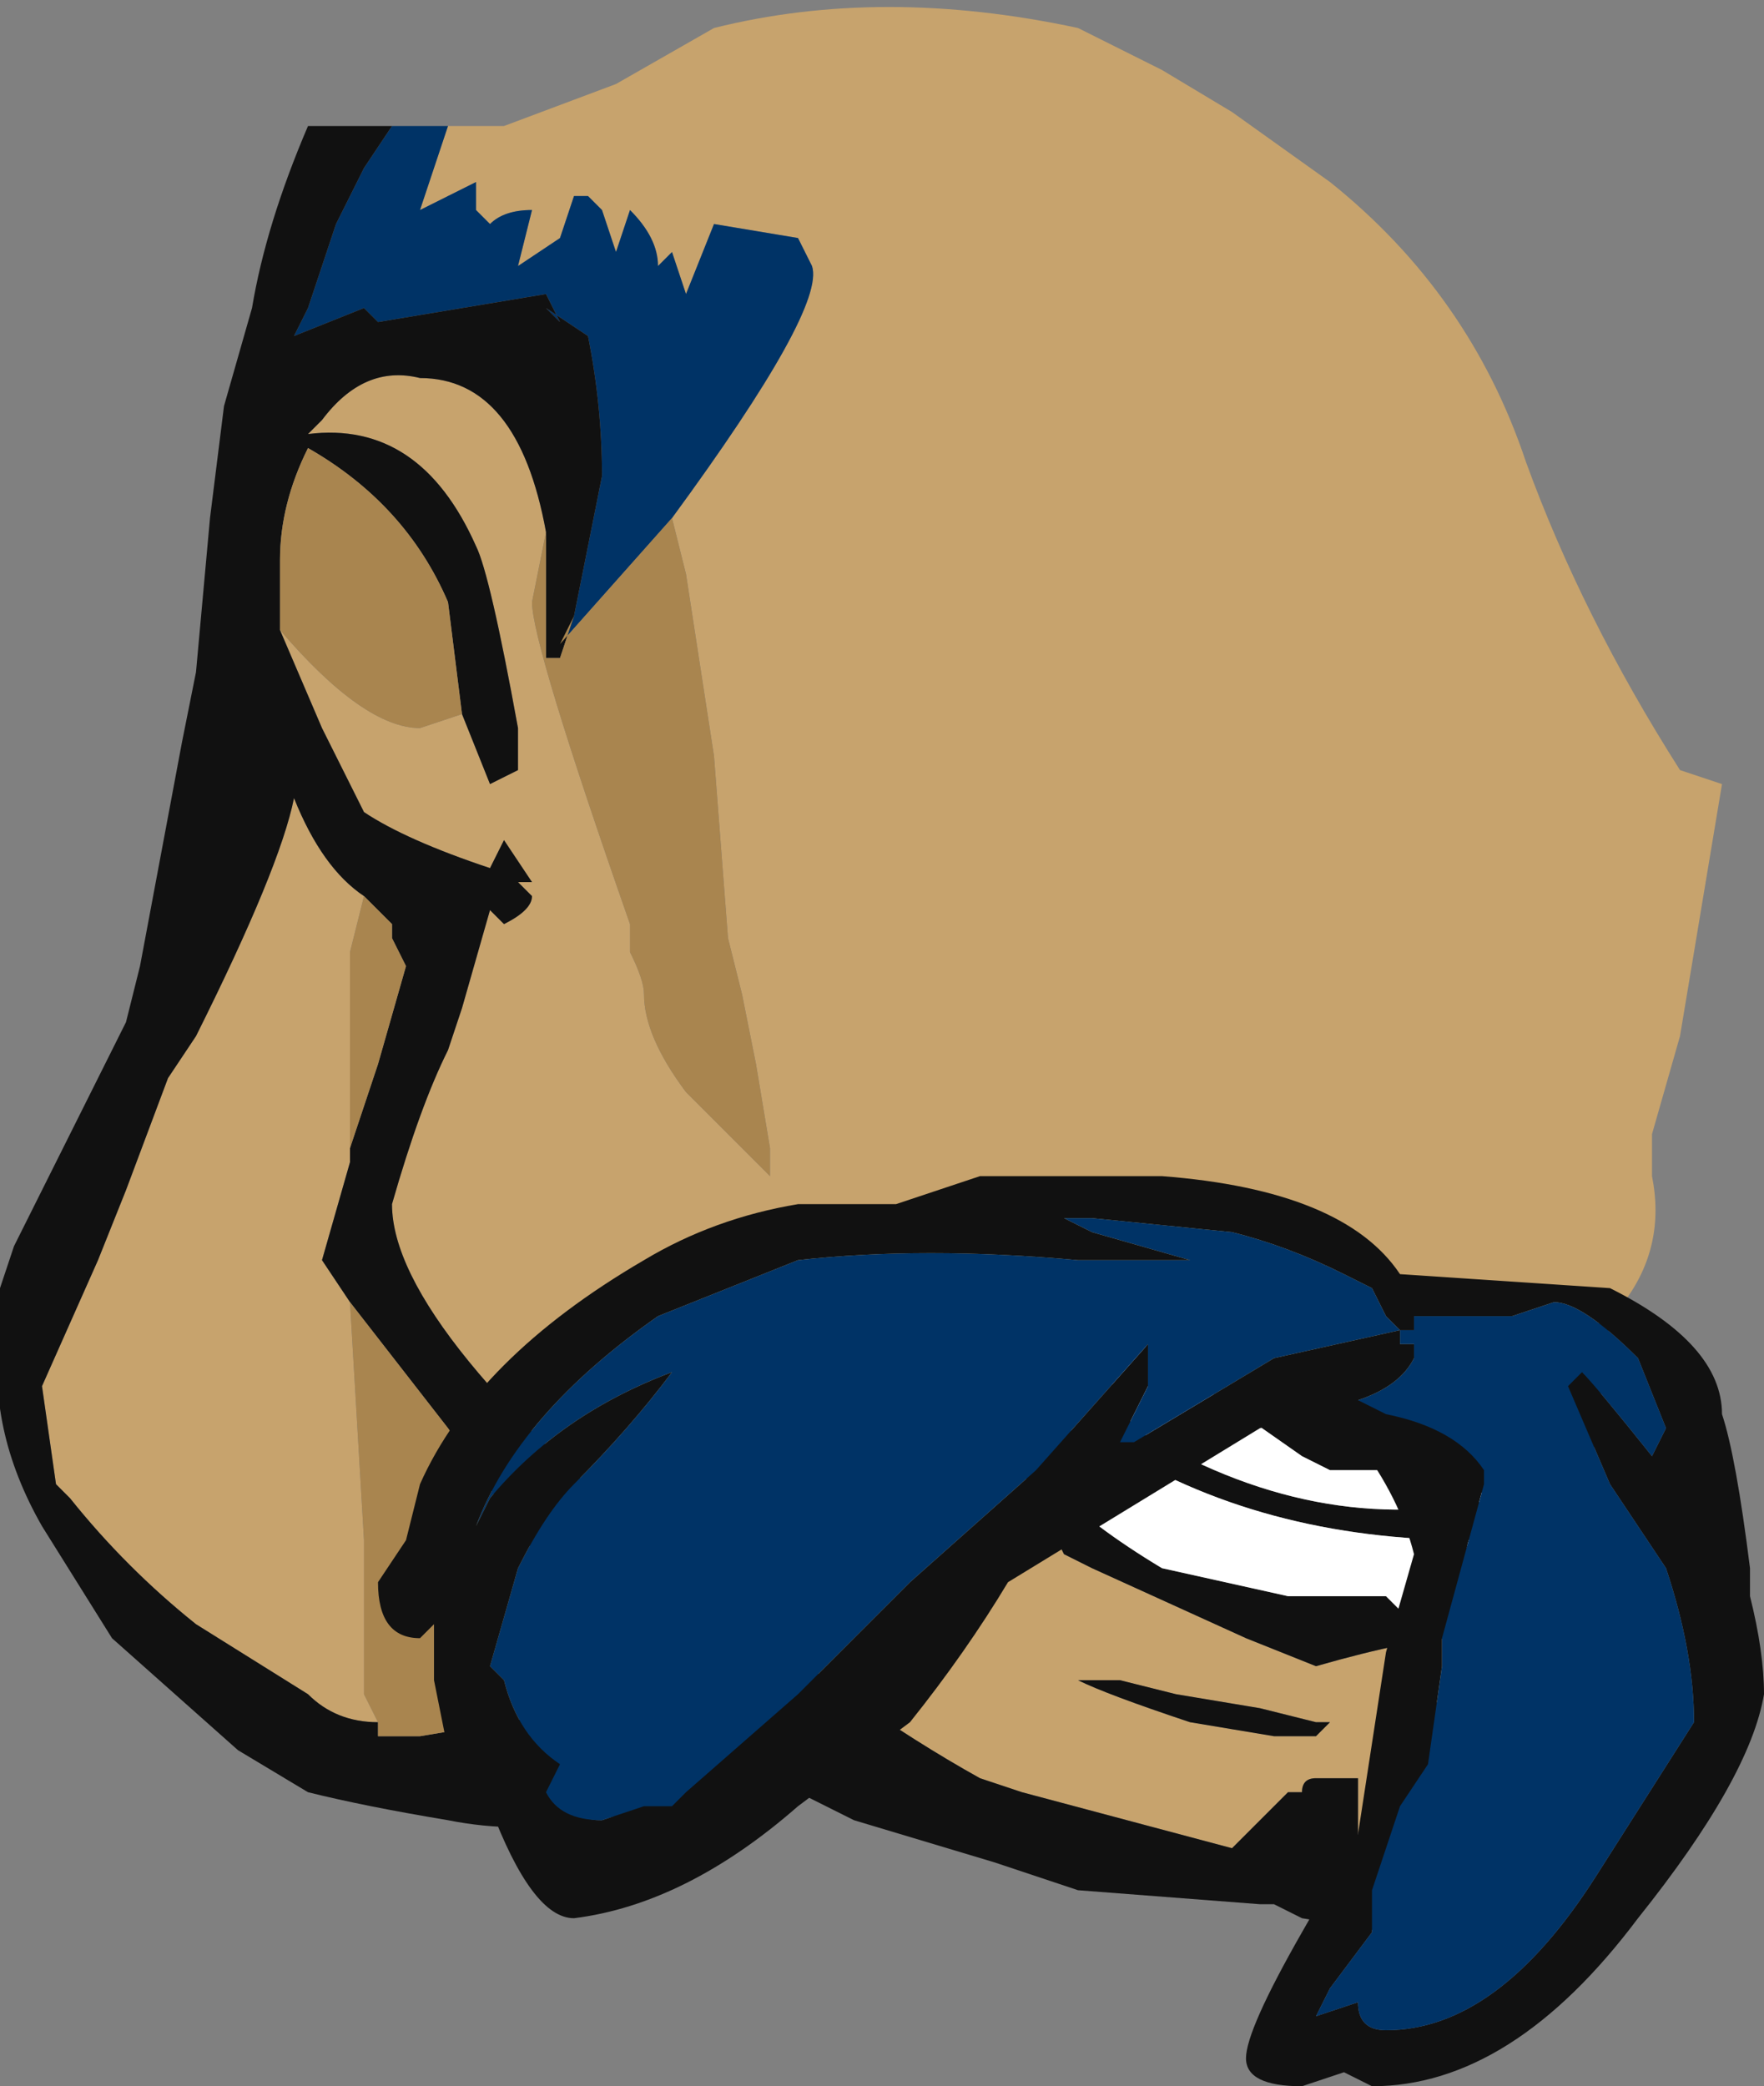 <?xml version="1.0" encoding="UTF-8" standalone="no"?>
<svg xmlns:ffdec="https://www.free-decompiler.com/flash" xmlns:xlink="http://www.w3.org/1999/xlink" ffdec:objectType="frame" height="52.15px" width="44.1px" xmlns="http://www.w3.org/2000/svg">
  <rect width="100%" height="100%" fill="#808080" stroke="none"/>
  <g transform="matrix(1.0, 0.0, 0.0, 1.0, 25.55, 11.9)">
    <use ffdec:characterId="49" height="7.45" transform="matrix(7.0, 0.0, 0.0, 7.0, -25.55, -11.9)" width="6.3" xlink:href="#shape0"/>
  </g>
  <defs>
    <g id="shape0" transform="matrix(1.0, 0.0, 0.0, 1.0, 3.65, 1.7)">
      <path d="M-2.05 -1.25 L-1.85 -1.25 -1.45 -1.4 -1.1 -1.6 Q-0.5 -1.75 0.2 -1.6 L0.5 -1.45 0.75 -1.3 1.1 -1.05 Q1.6 -0.65 1.8 -0.05 2.0 0.5 2.35 1.05 L2.5 1.1 2.35 2.0 2.25 2.35 2.25 2.5 Q2.3 2.75 2.15 2.95 L2.1 3.0 1.5 3.4 1.05 3.25 -0.05 3.45 0.15 3.85 0.25 3.9 0.8 4.15 1.05 4.25 Q1.4 4.15 1.55 4.15 L1.85 3.7 1.2 4.9 1.2 4.65 1.05 4.65 Q1.0 4.65 1.0 4.7 L0.95 4.7 0.75 4.9 0.0 4.7 -0.15 4.65 Q-0.6 4.4 -1.15 3.95 -2.25 3.05 -2.25 2.6 -2.15 2.25 -2.05 2.05 L-2.0 1.9 -1.9 1.55 -1.85 1.6 Q-1.75 1.55 -1.75 1.5 L-1.8 1.45 -1.75 1.45 -1.85 1.3 -1.9 1.4 Q-2.2 1.3 -2.35 1.2 L-2.5 0.9 -2.65 0.55 Q-2.35 0.9 -2.15 0.9 L-2.0 0.85 -1.9 1.1 -1.8 1.05 -1.8 0.9 Q-1.9 0.35 -1.95 0.25 -2.15 -0.2 -2.55 -0.15 L-2.5 -0.2 Q-2.35 -0.4 -2.15 -0.35 -1.8 -0.35 -1.7 0.2 L-1.75 0.45 Q-1.75 0.6 -1.4 1.6 L-1.4 1.7 Q-1.35 1.8 -1.35 1.85 -1.35 2.0 -1.2 2.2 L-0.9 2.5 Q-0.9 2.45 -0.9 2.4 L-0.95 2.1 -1.0 1.85 -1.05 1.65 -1.1 1.0 -1.2 0.35 -1.25 0.15 Q-0.7 -0.6 -0.75 -0.75 L-0.8 -0.85 -1.1 -0.9 -1.2 -0.65 -1.25 -0.8 -1.3 -0.75 Q-1.3 -0.85 -1.4 -0.95 L-1.45 -0.8 -1.5 -0.95 -1.55 -1.0 -1.6 -1.0 -1.65 -0.85 -1.8 -0.75 -1.75 -0.95 Q-1.85 -0.95 -1.9 -0.9 L-1.95 -0.95 -1.95 -1.05 -2.15 -0.95 -2.05 -1.25 M0.55 4.35 L0.35 4.3 0.2 4.3 Q0.3 4.35 0.6 4.45 L0.9 4.5 1.05 4.5 1.1 4.45 1.05 4.45 0.85 4.4 0.55 4.35 M-2.65 0.5 L-2.65 0.55 -2.65 0.5 M-2.35 1.5 L-2.4 1.7 -2.4 2.4 -2.4 2.45 -2.5 2.8 -2.4 2.95 -2.35 3.8 -2.35 4.35 -2.3 4.45 Q-2.45 4.45 -2.55 4.35 L-2.95 4.1 Q-3.2 3.9 -3.4 3.65 L-3.45 3.6 -3.5 3.25 -3.3 2.8 -3.2 2.55 -3.05 2.15 -2.95 2.0 Q-2.65 1.4 -2.6 1.15 -2.5 1.4 -2.35 1.5" fill="#c7a36d" fill-rule="evenodd" stroke="none"/>
      <path d="M-2.05 -1.25 L-2.15 -0.95 -1.95 -1.05 -1.95 -0.95 -1.9 -0.9 Q-1.85 -0.95 -1.75 -0.95 L-1.8 -0.75 -1.65 -0.85 -1.6 -1.0 -1.55 -1.0 -1.5 -0.95 -1.45 -0.8 -1.4 -0.95 Q-1.3 -0.85 -1.3 -0.75 L-1.25 -0.8 -1.2 -0.65 -1.1 -0.9 -0.8 -0.85 -0.75 -0.75 Q-0.7 -0.6 -1.25 0.15 L-1.65 0.6 -1.6 0.5 Q-1.55 0.25 -1.5 0.0 -1.5 -0.25 -1.55 -0.5 L-1.7 -0.6 -1.65 -0.55 -1.7 -0.65 -2.3 -0.55 -2.35 -0.6 -2.6 -0.5 -2.55 -0.6 -2.45 -0.9 -2.35 -1.1 -2.25 -1.25 -2.05 -1.25" fill="#003366" fill-rule="evenodd" stroke="none"/>
      <path d="M-1.7 0.2 Q-1.8 -0.35 -2.15 -0.35 -2.35 -0.4 -2.5 -0.2 L-2.55 -0.15 Q-2.15 -0.2 -1.95 0.25 -1.9 0.35 -1.8 0.9 L-1.8 1.05 -1.9 1.1 -2.0 0.85 -2.05 0.45 Q-2.2 0.1 -2.55 -0.1 -2.65 0.1 -2.65 0.3 L-2.65 0.5 -2.65 0.55 -2.5 0.9 -2.35 1.2 Q-2.2 1.3 -1.9 1.4 L-1.85 1.3 -1.75 1.45 -1.8 1.45 -1.75 1.5 Q-1.75 1.55 -1.85 1.6 L-1.9 1.55 -2.0 1.9 -2.05 2.05 Q-2.15 2.25 -2.25 2.6 -2.25 3.05 -1.15 3.95 -0.6 4.4 -0.15 4.65 L0.0 4.7 0.75 4.9 0.95 4.7 1.0 4.7 Q1.0 4.65 1.05 4.65 L1.2 4.65 1.2 4.9 1.85 3.7 1.55 4.15 Q1.4 4.15 1.05 4.25 L0.8 4.15 0.25 3.9 0.15 3.85 -0.05 3.45 1.05 3.25 1.5 3.4 2.1 3.0 1.95 4.25 1.95 4.7 1.55 5.25 1.3 5.2 1.0 5.15 0.9 5.1 0.85 5.1 0.2 5.05 -0.1 4.95 -0.6 4.8 Q-0.7 4.75 -0.8 4.7 L-1.55 4.8 Q-1.8 4.85 -2.05 4.8 -2.35 4.75 -2.55 4.7 L-2.8 4.55 -3.25 4.15 -3.5 3.75 Q-3.7 3.4 -3.65 3.05 L-3.65 2.9 -3.6 2.75 -3.2 1.95 -3.15 1.75 -3.0 0.95 -2.95 0.7 -2.9 0.15 -2.85 -0.25 -2.75 -0.6 Q-2.7 -0.9 -2.55 -1.25 L-2.25 -1.25 -2.35 -1.1 -2.45 -0.9 -2.55 -0.6 -2.6 -0.5 -2.35 -0.6 -2.3 -0.55 -1.7 -0.65 -1.65 -0.55 -1.7 -0.6 -1.55 -0.5 Q-1.5 -0.25 -1.5 0.0 -1.55 0.25 -1.6 0.5 L-1.65 0.65 -1.7 0.65 -1.7 0.55 Q-1.7 0.35 -1.7 0.2 M0.15 2.9 L0.4 3.4 Q1.05 3.8 1.7 3.65 L1.4 3.55 1.1 3.55 1.0 3.5 0.5 3.15 0.15 2.9 M1.55 3.9 L1.6 3.8 Q0.85 3.8 0.3 3.45 L0.1 3.6 Q0.25 3.75 0.5 3.9 L0.95 4.0 1.3 4.0 1.35 4.05 1.55 3.9 M0.55 4.35 L0.85 4.4 1.05 4.45 1.1 4.45 1.05 4.5 0.9 4.5 0.6 4.45 Q0.3 4.35 0.2 4.3 L0.35 4.3 0.55 4.35 M-2.4 2.4 L-2.3 2.1 -2.2 1.75 -2.25 1.65 -2.25 1.6 -2.35 1.5 Q-2.5 1.4 -2.6 1.15 -2.65 1.4 -2.95 2.0 L-3.05 2.15 -3.2 2.55 -3.3 2.8 -3.5 3.25 -3.45 3.6 -3.4 3.65 Q-3.2 3.9 -2.95 4.1 L-2.55 4.35 Q-2.45 4.45 -2.3 4.45 L-2.3 4.5 -2.15 4.5 -1.55 4.4 -1.6 4.05 -2.05 3.4 -2.4 2.95 -2.5 2.8 -2.4 2.45 -2.4 2.4" fill="#111111" fill-rule="evenodd" stroke="none"/>
      <path d="M1.55 3.9 L1.35 4.05 1.3 4.0 0.95 4.0 0.5 3.9 Q0.25 3.75 0.1 3.6 L0.3 3.45 Q0.85 3.8 1.6 3.8 L1.55 3.9 M0.15 2.9 L0.5 3.15 1.0 3.5 1.1 3.55 1.4 3.55 1.7 3.65 Q1.05 3.8 0.4 3.4 L0.15 2.9" fill="#ffffff" fill-rule="evenodd" stroke="none"/>
      <path d="M-1.25 0.15 L-1.2 0.35 -1.1 1.0 -1.05 1.65 -1.0 1.85 -0.95 2.1 -0.9 2.4 Q-0.9 2.45 -0.9 2.5 L-1.2 2.2 Q-1.35 2.0 -1.35 1.85 -1.35 1.8 -1.4 1.7 L-1.4 1.6 Q-1.75 0.6 -1.75 0.45 L-1.7 0.2 Q-1.7 0.35 -1.7 0.55 L-1.7 0.65 -1.65 0.65 -1.6 0.5 -1.65 0.6 -1.25 0.15 M-2.0 0.85 L-2.15 0.9 Q-2.35 0.9 -2.65 0.55 L-2.65 0.5 -2.65 0.3 Q-2.65 0.1 -2.55 -0.1 -2.2 0.1 -2.05 0.45 L-2.0 0.85 M-2.35 1.5 L-2.25 1.6 -2.25 1.65 -2.2 1.75 -2.3 2.1 -2.4 2.4 -2.4 1.7 -2.35 1.5 M-2.4 2.95 L-2.05 3.4 -1.6 4.05 -1.55 4.4 -2.15 4.5 -2.3 4.5 -2.3 4.45 -2.35 4.35 -2.35 3.8 -2.4 2.95" fill="#a9854f" fill-rule="evenodd" stroke="none"/>
      <path d="M1.3 3.35 L1.15 3.45 1.05 3.35 0.85 3.4 -0.05 3.95 Q-0.2 4.2 -0.4 4.45 L-0.8 4.75 Q-1.2 5.1 -1.6 5.15 -1.75 5.15 -1.9 4.75 L-2.05 4.55 -2.1 4.3 -2.1 4.1 -2.15 4.15 Q-2.3 4.15 -2.3 3.95 L-2.2 3.8 -2.15 3.6 Q-1.95 3.15 -1.35 2.8 -1.1 2.65 -0.8 2.6 L-0.45 2.6 Q-0.3 2.55 -0.15 2.5 L0.5 2.5 Q1.15 2.55 1.35 2.85 L2.1 2.9 Q2.5 3.1 2.5 3.35 2.55 3.5 2.6 3.9 L2.6 4.0 Q2.65 4.2 2.65 4.35 2.6 4.65 2.2 5.15 1.75 5.75 1.25 5.75 L1.15 5.7 1.0 5.75 Q0.8 5.75 0.8 5.65 0.8 5.55 1.0 5.2 L1.2 4.85 1.3 4.2 1.4 3.85 Q1.35 3.65 1.2 3.45 L1.3 3.35 Q1.55 3.4 1.65 3.55 L1.65 3.6 1.5 4.15 1.5 4.25 1.45 4.6 1.35 4.75 1.25 5.05 1.25 5.2 1.1 5.4 1.05 5.5 1.2 5.45 Q1.2 5.55 1.3 5.55 1.7 5.55 2.05 5.0 L2.4 4.45 Q2.4 4.2 2.3 3.9 L2.1 3.6 1.95 3.25 2.0 3.2 Q2.05 3.25 2.25 3.5 L2.3 3.4 2.2 3.15 Q2.0 2.95 1.9 2.95 L1.75 3.0 1.4 3.0 1.4 3.05 1.35 3.05 1.3 3.0 1.25 2.9 1.15 2.85 Q0.95 2.75 0.75 2.7 L0.25 2.65 0.15 2.65 0.25 2.7 0.6 2.8 0.2 2.8 Q-0.35 2.75 -0.8 2.8 -1.05 2.9 -1.3 3.0 -1.8 3.35 -1.95 3.75 L-1.9 3.65 Q-1.65 3.35 -1.25 3.2 -1.4 3.4 -1.6 3.6 -1.7 3.7 -1.8 3.9 L-1.9 4.25 -1.85 4.3 Q-1.8 4.5 -1.65 4.6 L-1.7 4.7 Q-1.65 4.8 -1.5 4.8 L-1.35 4.75 -1.25 4.75 -1.2 4.7 -0.8 4.35 -0.4 3.95 0.05 3.55 0.45 3.1 0.45 3.25 0.35 3.45 0.4 3.45 0.9 3.15 1.35 3.05 1.35 3.1 1.4 3.1 1.4 3.15 Q1.35 3.25 1.2 3.3 L1.3 3.35" fill="#111111" fill-rule="evenodd" stroke="none"/>
      <path d="M1.3 3.35 L1.3 3.35 1.2 3.3 Q1.35 3.25 1.4 3.15 L1.4 3.1 1.35 3.1 1.35 3.05 0.9 3.15 0.4 3.45 0.35 3.45 0.45 3.25 0.45 3.1 0.05 3.55 -0.4 3.95 -0.8 4.35 -1.2 4.7 -1.25 4.75 -1.35 4.75 -1.5 4.8 Q-1.65 4.8 -1.7 4.7 L-1.65 4.6 Q-1.8 4.5 -1.85 4.3 L-1.9 4.25 -1.8 3.9 Q-1.7 3.7 -1.6 3.6 -1.4 3.4 -1.25 3.2 -1.65 3.35 -1.9 3.65 L-1.95 3.75 Q-1.8 3.35 -1.3 3.0 -1.05 2.9 -0.8 2.8 -0.35 2.75 0.2 2.8 L0.6 2.8 0.25 2.7 0.15 2.65 0.25 2.65 0.75 2.7 Q0.95 2.75 1.15 2.85 L1.25 2.9 1.3 3.0 1.35 3.05 1.4 3.05 1.4 3.0 1.75 3.0 1.9 2.95 Q2.0 2.95 2.2 3.15 L2.3 3.4 2.25 3.5 Q2.05 3.25 2.0 3.2 L1.95 3.25 2.1 3.6 2.3 3.9 Q2.4 4.2 2.4 4.45 L2.05 5.0 Q1.7 5.55 1.3 5.55 1.2 5.55 1.2 5.45 L1.05 5.5 1.1 5.4 1.25 5.2 1.25 5.05 1.35 4.75 1.45 4.6 1.5 4.25 1.5 4.15 1.65 3.6 1.65 3.55 Q1.55 3.4 1.3 3.35 M1.4 3.25 L1.4 3.25 M1.85 4.85 L1.85 4.85" fill="#003366" fill-rule="evenodd" stroke="none"/>
    </g>
  </defs>
</svg>
